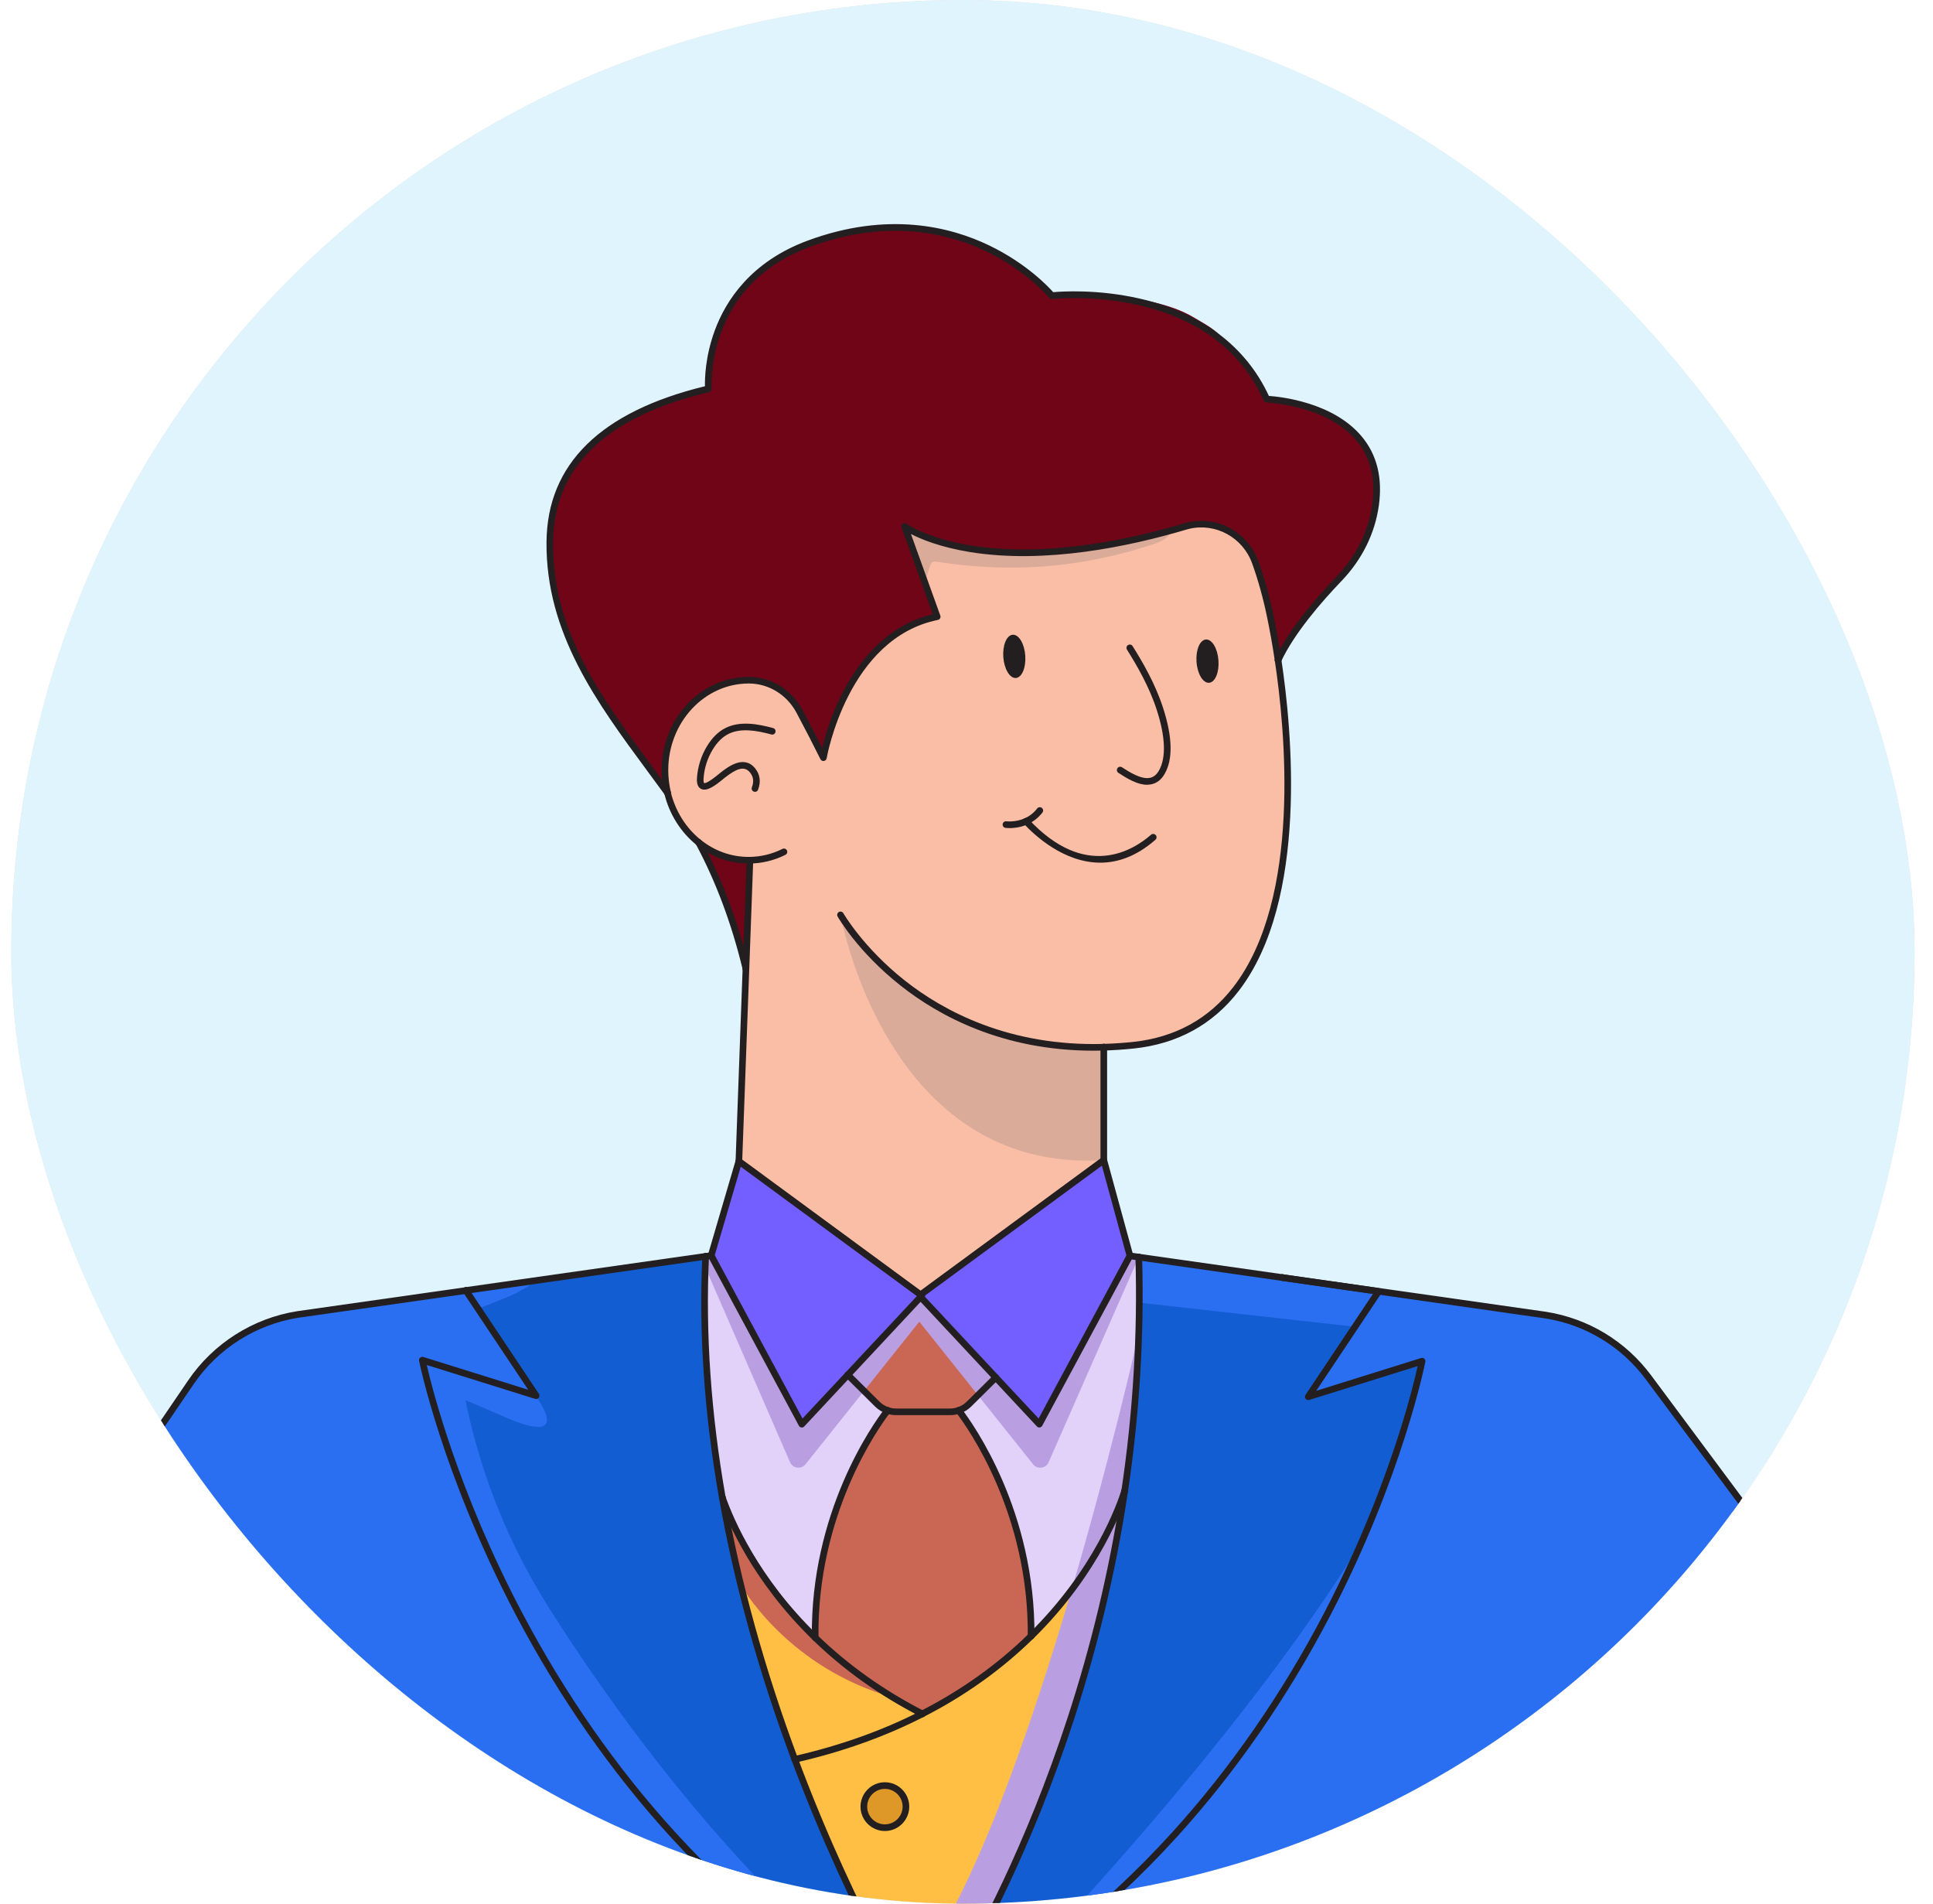 <svg width="65" height="64" viewBox="0 0 65 64" fill="none" xmlns="http://www.w3.org/2000/svg">
<g clip-path="url(#clip0_25_23732)">
<rect x="0.38" width="64" height="64" rx="32" fill="#E0E0E0"/>
<g clip-path="url(#clip1_25_23732)">
<rect width="64" height="64" transform="translate(0.38)" fill="#E0F4FE"/>
<path d="M34.672 55.006C33.733 55.927 32.535 56.842 31.016 57.618C29.802 58.24 28.383 58.773 26.725 59.149C28.76 64.595 31.069 68.222 31.069 68.222C31.069 68.222 36.192 61.071 37.82 50.119C37.668 50.613 36.893 52.826 34.672 55.006H34.672ZM29.756 61.446C29.365 61.446 29.048 61.129 29.048 60.738C29.048 60.347 29.365 60.031 29.756 60.031C30.146 60.031 30.463 60.347 30.463 60.738C30.463 61.129 30.146 61.446 29.756 61.446Z" fill="#FFBF44"/>
<path d="M42.977 22.194C42.895 21.65 42.803 21.146 42.711 20.701C42.586 20.094 42.419 19.49 42.209 18.904C41.965 18.227 41.377 17.758 40.703 17.647C40.464 17.607 40.213 17.613 39.963 17.671C39.893 17.688 39.853 17.702 39.853 17.702C39.708 17.745 39.565 17.786 39.423 17.825C33.097 19.589 30.477 17.742 30.422 17.703L31.121 19.643L31.514 20.734C28.375 21.369 27.686 25.475 27.686 25.475C27.409 24.912 27.111 24.343 26.878 23.907C26.763 23.69 26.609 23.499 26.428 23.342C26.088 23.047 25.652 22.872 25.189 22.869H25.175C23.88 22.869 22.79 23.807 22.46 25.084C22.393 25.342 22.358 25.614 22.358 25.895C22.358 26.159 22.389 26.415 22.449 26.659C22.612 27.335 22.988 27.919 23.496 28.324C23.529 28.387 23.562 28.449 23.594 28.512C23.744 28.571 23.895 28.622 24.043 28.666C24.64 28.847 25.164 28.914 25.213 28.92C25.215 28.921 25.217 28.921 25.217 28.921L25.083 32.569L24.846 39.041L30.956 43.529L37.117 39.004V35.207C37.439 35.198 37.771 35.176 38.112 35.14C38.598 35.089 39.042 34.984 39.447 34.832C43.709 33.237 43.621 26.453 42.977 22.194Z" fill="#F9BEA5"/>
<path d="M34.16 22.794C34.364 22.779 34.505 22.442 34.476 22.04C34.447 21.638 34.258 21.325 34.054 21.34C33.85 21.354 33.709 21.692 33.738 22.094C33.768 22.495 33.957 22.809 34.16 22.794Z" fill="#231F20"/>
<path d="M40.657 22.955C40.861 22.94 41.002 22.602 40.972 22.201C40.943 21.799 40.754 21.485 40.55 21.5C40.347 21.515 40.205 21.853 40.235 22.255C40.264 22.656 40.453 22.97 40.657 22.955Z" fill="#231F20"/>
<path d="M29.756 61.446C30.146 61.446 30.463 61.129 30.463 60.738C30.463 60.347 30.146 60.031 29.756 60.031C29.365 60.031 29.048 60.347 29.048 60.738C29.048 61.129 29.365 61.446 29.756 61.446Z" fill="#231F20"/>
<path d="M47.821 45.764C47.821 45.764 47.33 48.307 45.805 51.809C44.982 53.703 43.855 55.877 42.341 58.08C41.968 58.625 41.57 59.17 41.148 59.714C39.295 62.101 36.961 64.45 34.038 66.441C34.037 66.441 34.036 66.442 34.036 66.442C33.108 67.075 32.121 67.672 31.07 68.222C31.07 68.222 36.192 61.071 37.821 50.12C38.069 48.441 38.236 46.675 38.291 44.83C38.299 44.569 38.304 44.307 38.307 44.044C38.315 43.458 38.309 42.864 38.292 42.263L40.907 42.635L43.043 42.94L43.115 42.95L46.358 43.417L45.36 44.912L44.944 45.535L43.992 46.96L47.821 45.764Z" fill="#135DD3"/>
<path d="M33.484 46.31L32.581 47.206C32.483 47.303 32.365 47.374 32.237 47.417C32.591 47.878 34.708 50.817 34.672 55.005C36.894 52.825 37.668 50.613 37.82 50.119C38.184 47.676 38.373 45.045 38.293 42.261L37.996 42.219L34.95 47.879L33.484 46.309V46.31Z" fill="#E2D2F9"/>
<path d="M31.952 47.466C32.05 47.466 32.146 47.449 32.237 47.418C32.365 47.375 32.483 47.303 32.581 47.207L33.484 46.311L30.956 43.603L28.51 46.223L29.502 47.207C29.599 47.304 29.718 47.376 29.845 47.419C29.936 47.449 30.032 47.466 30.131 47.466H31.951L31.952 47.466Z" fill="#CA6754"/>
<path d="M27.412 55.054C25.401 53.101 24.559 51.111 24.29 50.345C24.855 53.56 25.759 56.56 26.727 59.148C28.384 58.772 29.803 58.239 31.018 57.618C29.526 56.855 28.344 55.958 27.412 55.053L27.412 55.054Z" fill="#FFBF44"/>
<path d="M34.673 55.006C33.733 55.927 32.535 56.842 31.016 57.618C29.525 56.856 28.343 55.959 27.412 55.055C27.36 50.841 29.492 47.881 29.846 47.418C29.937 47.449 30.033 47.466 30.132 47.466H31.952C32.05 47.466 32.146 47.449 32.238 47.418C32.59 47.879 34.707 50.818 34.673 55.006Z" fill="#CA6754"/>
<path d="M46.256 16.977C46.181 17.511 46.006 18.021 45.747 18.487C45.553 18.836 45.313 19.16 45.034 19.451C44.977 19.509 44.919 19.572 44.858 19.637C44.232 20.307 43.401 21.291 42.977 22.194C42.895 21.65 42.803 21.146 42.711 20.701C42.585 20.094 42.419 19.49 42.209 18.904C42.183 18.832 42.152 18.761 42.118 18.693C41.724 17.905 40.838 17.467 39.963 17.671C39.893 17.688 39.853 17.702 39.853 17.702C33.215 19.672 30.478 17.743 30.422 17.703L30.495 17.905L31.514 20.734C28.575 21.329 27.784 24.967 27.694 25.427C27.689 25.459 27.686 25.475 27.686 25.475C27.409 24.912 27.111 24.343 26.878 23.907C26.544 23.282 25.899 22.873 25.189 22.869H25.175C23.619 22.869 22.358 24.224 22.358 25.895C22.358 26.159 22.389 26.415 22.448 26.659C22.339 26.508 22.228 26.357 22.117 26.206C20.33 23.774 18.46 21.417 18.489 18.221C18.501 16.854 19.01 15.809 19.825 15.013C20.818 14.043 22.265 13.441 23.822 13.072C23.822 13.072 23.805 12.86 23.835 12.519C23.835 12.519 23.836 12.517 23.836 12.516C23.866 12.176 23.941 11.709 24.123 11.198C24.127 11.187 24.131 11.174 24.136 11.161C24.145 11.136 24.154 11.111 24.164 11.085C24.18 11.044 24.197 11.002 24.215 10.96C24.229 10.925 24.244 10.889 24.261 10.853C24.668 9.927 25.45 8.923 26.937 8.298C27.024 8.261 27.112 8.225 27.202 8.193C32.349 6.288 35.371 9.94 35.371 9.94C35.38 9.939 35.39 9.938 35.4 9.937C35.406 9.936 35.412 9.936 35.42 9.935H35.423C35.836 9.898 38.65 9.711 40.774 11.207C40.86 11.267 40.944 11.329 41.026 11.395C41.653 11.891 42.205 12.548 42.595 13.418C42.595 13.418 43.002 13.434 43.546 13.56C43.643 13.582 43.743 13.608 43.848 13.638L43.851 13.639C43.922 13.66 43.995 13.682 44.068 13.707C45.203 14.087 46.536 14.964 46.256 16.977Z" fill="#700517"/>
<path d="M31.07 68.222C30.937 68.153 30.806 68.083 30.676 68.011C30.513 67.923 30.352 67.834 30.192 67.743C29.954 67.609 29.72 67.472 29.488 67.332C29.314 67.227 29.142 67.12 28.972 67.013C28.566 66.757 28.171 66.494 27.785 66.224C27.694 66.16 27.604 66.096 27.514 66.032C27.45 65.986 27.386 65.94 27.323 65.893C27.206 65.808 27.091 65.723 26.975 65.636C26.89 65.573 26.805 65.508 26.72 65.443C26.638 65.38 26.556 65.317 26.475 65.253C26.469 65.248 26.462 65.243 26.455 65.238C26.381 65.18 26.307 65.121 26.233 65.061C26.221 65.052 26.207 65.041 26.195 65.031C26.115 64.967 26.035 64.903 25.957 64.838C25.873 64.77 25.791 64.702 25.709 64.633C25.654 64.587 25.599 64.541 25.545 64.494C25.482 64.442 25.419 64.388 25.358 64.334C25.355 64.333 25.352 64.33 25.35 64.328C25.279 64.268 25.21 64.207 25.141 64.146C25.116 64.124 25.092 64.103 25.067 64.081C25.017 64.037 24.968 63.994 24.919 63.949C24.862 63.899 24.805 63.847 24.749 63.795C24.68 63.733 24.61 63.67 24.542 63.606C24.44 63.512 24.34 63.417 24.24 63.323C24.191 63.277 24.142 63.23 24.093 63.183C23.924 63.019 23.756 62.855 23.592 62.69C23.534 62.632 23.476 62.573 23.418 62.514C23.27 62.363 23.125 62.211 22.982 62.059C22.914 61.988 22.847 61.916 22.78 61.843C22.49 61.53 22.21 61.215 21.939 60.898C21.89 60.841 21.841 60.784 21.794 60.727C21.413 60.277 21.051 59.824 20.706 59.371C20.657 59.306 20.607 59.24 20.558 59.175C20.265 58.784 19.985 58.393 19.717 58.003C19.666 57.93 19.616 57.857 19.567 57.784C19.526 57.724 19.485 57.663 19.445 57.602C19.382 57.508 19.32 57.415 19.259 57.322C19.212 57.249 19.165 57.178 19.119 57.107C19.071 57.032 19.022 56.956 18.975 56.882C18.928 56.807 18.88 56.732 18.834 56.657C18.786 56.582 18.74 56.508 18.695 56.433C18.649 56.359 18.604 56.284 18.559 56.21C18.514 56.136 18.469 56.062 18.425 55.988C18.393 55.934 18.361 55.879 18.329 55.825C18.286 55.754 18.245 55.682 18.204 55.611C17.721 54.779 17.291 53.967 16.91 53.187C16.877 53.118 16.843 53.049 16.811 52.981C16.645 52.639 16.49 52.303 16.343 51.975C16.321 51.926 16.299 51.877 16.278 51.827C16.185 51.616 16.095 51.408 16.008 51.205C15.982 51.141 15.955 51.079 15.93 51.017C15.839 50.798 15.752 50.584 15.67 50.374C15.645 50.313 15.621 50.252 15.598 50.192C15.551 50.071 15.505 49.952 15.461 49.834C15.439 49.776 15.417 49.718 15.396 49.66C15.388 49.64 15.382 49.622 15.374 49.602C15.339 49.507 15.304 49.413 15.271 49.32C15.264 49.299 15.256 49.279 15.248 49.258C15.231 49.209 15.214 49.162 15.198 49.114C15.172 49.042 15.146 48.97 15.122 48.9C15.096 48.824 15.07 48.749 15.045 48.675C14.634 47.468 14.396 46.559 14.283 46.087C14.279 46.068 14.274 46.05 14.27 46.032C14.259 45.983 14.248 45.939 14.24 45.901C14.236 45.887 14.233 45.874 14.231 45.861C14.225 45.834 14.22 45.811 14.216 45.792C14.213 45.779 14.21 45.768 14.209 45.759C14.204 45.738 14.202 45.728 14.202 45.728L18.03 46.925L16.076 43.998L15.667 43.386L18.035 43.049L23.729 42.239C23.598 45.014 23.833 47.751 24.29 50.346C24.855 53.561 25.759 56.56 26.727 59.149C28.011 62.586 29.404 65.299 30.258 66.832C30.757 67.728 31.071 68.222 31.071 68.222H31.07Z" fill="#135DD3"/>
<path d="M69.286 64.927V73.488H-3.423L-3.416 60.906L6.421 46.467C6.503 46.347 6.588 46.231 6.679 46.119C7.509 45.09 8.694 44.4 10.011 44.192L15.667 43.386L16.075 43.998L18.03 46.925L14.201 45.728C14.201 45.728 14.204 45.738 14.208 45.759C14.21 45.768 14.212 45.779 14.215 45.792C14.219 45.811 14.224 45.834 14.23 45.861C14.233 45.874 14.236 45.887 14.239 45.901C14.248 45.939 14.258 45.983 14.269 46.032C14.274 46.05 14.278 46.068 14.283 46.087C14.396 46.559 14.634 47.468 15.044 48.675C15.069 48.749 15.095 48.824 15.121 48.9C15.146 48.97 15.171 49.042 15.197 49.114C15.214 49.162 15.231 49.209 15.248 49.258C15.255 49.279 15.263 49.299 15.27 49.32C15.304 49.413 15.339 49.507 15.373 49.602C15.381 49.622 15.388 49.64 15.395 49.66C15.417 49.718 15.438 49.776 15.461 49.834C15.505 49.952 15.551 50.071 15.598 50.192C15.621 50.252 15.644 50.313 15.669 50.374C15.752 50.584 15.839 50.798 15.929 51.017C15.955 51.08 15.982 51.142 16.008 51.205C16.094 51.408 16.184 51.616 16.277 51.827C16.299 51.877 16.32 51.926 16.343 51.975C16.489 52.303 16.645 52.639 16.81 52.981C16.843 53.049 16.875 53.118 16.91 53.187C17.291 53.967 17.72 54.779 18.203 55.611C18.244 55.682 18.285 55.754 18.328 55.825C18.36 55.879 18.392 55.934 18.425 55.988C18.468 56.062 18.512 56.135 18.558 56.21C18.603 56.284 18.648 56.359 18.694 56.433C18.739 56.508 18.786 56.582 18.833 56.657C18.879 56.731 18.926 56.807 18.975 56.882C19.022 56.956 19.07 57.032 19.118 57.107C19.164 57.178 19.211 57.25 19.258 57.322C19.319 57.415 19.381 57.508 19.444 57.602C19.484 57.663 19.525 57.724 19.566 57.784C19.615 57.857 19.665 57.93 19.716 58.003C19.984 58.393 20.264 58.784 20.558 59.175C20.606 59.24 20.656 59.306 20.706 59.371C21.05 59.824 21.413 60.277 21.793 60.727C21.84 60.784 21.889 60.841 21.938 60.898C22.209 61.215 22.489 61.53 22.78 61.843C22.846 61.916 22.913 61.988 22.981 62.059C23.124 62.211 23.269 62.363 23.418 62.514C23.475 62.573 23.532 62.631 23.591 62.69C23.755 62.855 23.923 63.019 24.092 63.183C24.141 63.23 24.19 63.277 24.239 63.323C24.339 63.417 24.439 63.512 24.541 63.606C24.61 63.67 24.678 63.733 24.748 63.795C24.805 63.847 24.861 63.899 24.919 63.949C24.968 63.994 25.017 64.037 25.067 64.081C25.091 64.103 25.116 64.124 25.14 64.146C25.209 64.207 25.279 64.268 25.349 64.328C25.352 64.33 25.354 64.333 25.357 64.334C25.419 64.388 25.481 64.442 25.544 64.494C25.599 64.541 25.653 64.587 25.708 64.633C25.79 64.702 25.872 64.769 25.956 64.838C26.035 64.903 26.114 64.967 26.194 65.031C26.207 65.041 26.22 65.052 26.233 65.061C26.306 65.121 26.38 65.18 26.454 65.238C26.461 65.243 26.468 65.248 26.475 65.253C26.556 65.317 26.637 65.38 26.719 65.443C26.803 65.508 26.889 65.573 26.975 65.636C27.09 65.723 27.205 65.808 27.322 65.893C27.386 65.94 27.45 65.986 27.514 66.032C27.603 66.096 27.694 66.16 27.784 66.224C28.17 66.494 28.565 66.757 28.971 67.013C29.142 67.12 29.314 67.227 29.488 67.332C29.719 67.472 29.954 67.609 30.191 67.743C30.351 67.834 30.512 67.923 30.675 68.011C30.806 68.083 30.937 68.153 31.069 68.222C44.881 60.988 47.82 45.764 47.82 45.764L43.991 46.96L44.944 45.535L45.359 44.912L46.358 43.417L43.114 42.95L51.969 44.212C53.352 44.431 54.594 45.182 55.429 46.306L60.2 52.717L69.285 64.927H69.286Z" fill="#2A6FF1"/>
<path d="M24.289 50.346C24.558 51.111 25.401 53.102 27.411 55.055C27.359 50.841 29.491 47.881 29.846 47.418C29.718 47.375 29.6 47.303 29.503 47.207L28.511 46.222L26.963 47.88L23.915 42.212L23.73 42.238C23.598 45.014 23.834 47.75 24.29 50.345L24.289 50.346Z" fill="#E2D2F9"/>
<path d="M29.756 61.446C30.146 61.446 30.463 61.129 30.463 60.738C30.463 60.347 30.146 60.031 29.756 60.031C29.365 60.031 29.048 60.347 29.048 60.738C29.048 61.129 29.365 61.446 29.756 61.446Z" fill="#DD9828"/>
<path d="M25.217 28.921L25.083 32.569C24.748 31.178 24.258 29.792 23.594 28.512C23.744 28.571 23.895 28.622 24.043 28.666C24.64 28.847 25.164 28.914 25.213 28.92C25.215 28.921 25.217 28.921 25.217 28.921Z" fill="#700517"/>
<g style="mix-blend-mode:multiply">
<path d="M28.264 30.757C28.264 30.757 29.791 39.461 37.116 39.003V35.206C37.116 35.206 31.719 35.699 28.264 30.757Z" fill="#DBAB9A"/>
</g>
<g style="mix-blend-mode:multiply">
<path d="M38.292 42.263L37.996 42.221L36.98 39.794L30.913 43.667L24.846 39.795L23.693 42.553L26.565 49.157C26.658 49.371 26.944 49.409 27.089 49.226L30.913 44.434L34.738 49.228C34.883 49.41 35.169 49.372 35.262 49.159L38.292 42.264V42.263Z" fill="#B99FE2"/>
</g>
<g style="mix-blend-mode:screen">
<path d="M39.447 34.832C44.597 29.578 40.703 17.647 40.703 17.647C41.377 17.758 41.965 18.227 42.209 18.904C42.419 19.49 42.585 20.094 42.711 20.701C42.803 21.146 42.895 21.65 42.977 22.194C43.621 26.454 43.709 33.237 39.447 34.832Z" fill="#F9BEA5"/>
</g>
<g style="mix-blend-mode:screen">
<path d="M40.997 13.436C38.589 13.676 36.398 12.158 34.067 11.508C32.305 11.017 30.431 11.024 28.628 11.329C28.386 11.37 28.074 11.521 28.139 11.757C28.172 11.873 28.288 11.942 28.395 11.998C28.934 12.284 29.564 12.752 29.421 13.344C29.356 13.61 29.142 13.812 28.929 13.985C26.984 15.558 23.89 16 21.448 15.881C20.805 15.85 20.097 15.573 19.825 15.013C20.818 14.043 22.265 13.441 23.822 13.072C23.822 13.072 23.805 12.86 23.835 12.519C23.835 12.519 23.836 12.517 23.836 12.516C23.935 12.07 23.973 11.634 24.123 11.198C24.127 11.187 24.131 11.174 24.136 11.161C24.142 11.144 24.148 11.128 24.154 11.111C24.157 11.102 24.161 11.094 24.164 11.085C24.18 11.044 24.197 11.002 24.215 10.96C24.229 10.925 24.244 10.889 24.261 10.853C24.787 9.677 25.755 8.802 26.937 8.298C27.024 8.261 27.112 8.225 27.202 8.193C32.349 6.288 35.371 9.94 35.371 9.94C35.38 9.939 35.39 9.938 35.4 9.937C35.407 9.936 35.413 9.936 35.42 9.935H35.423C36.507 9.935 37.543 9.89 38.617 10.122C39.15 10.238 39.694 10.398 40.163 10.683C40.564 10.926 41.215 11.236 41.261 11.754C40.858 11.585 40.4 11.658 39.962 11.664C39.514 11.669 39.065 11.598 38.64 11.455C38.302 11.341 37.977 11.183 37.628 11.114C37.324 11.056 36.425 10.908 36.728 11.378C36.947 11.717 37.754 12.018 38.107 12.208C38.581 12.464 39.067 12.697 39.563 12.906C39.915 13.054 40.616 13.474 40.997 13.436Z" fill="#700517"/>
</g>
<g style="mix-blend-mode:multiply" opacity="0.7">
<path d="M44.858 19.637C44.232 20.306 43.401 21.291 42.977 22.194C42.895 21.65 42.803 21.146 42.711 20.701C42.585 20.094 42.419 19.49 42.209 18.904C42.183 18.831 42.152 18.761 42.118 18.693C42.378 18.718 42.606 19.002 42.863 19.146C43.286 19.381 44.216 19.724 44.858 19.637Z" fill="#700517"/>
</g>
<g style="mix-blend-mode:screen">
<path d="M43.848 13.638L43.53 13.568C43.535 13.565 43.541 13.563 43.546 13.56C43.643 13.582 43.743 13.608 43.848 13.638Z" fill="#700517"/>
</g>
<g style="mix-blend-mode:screen">
<path d="M46.256 16.977C46.181 17.511 46.006 18.021 45.747 18.487C45.743 18.481 45.739 18.475 45.736 18.468C45.721 18.434 45.715 18.395 45.711 18.358C45.667 18.003 45.623 17.648 45.579 17.293C45.52 16.826 45.462 16.353 45.286 15.917C44.997 15.195 44.414 14.632 43.798 14.156C43.669 14.056 43.525 13.877 43.633 13.753C43.732 13.639 43.917 13.73 44.068 13.707C45.203 14.087 46.536 14.964 46.256 16.977Z" fill="#700517"/>
</g>
<g style="mix-blend-mode:screen">
<path d="M31.514 20.734C28.575 21.329 27.784 24.967 27.694 25.427C27.63 25.171 27.625 24.886 27.65 24.623C27.773 23.301 28.398 22.032 29.37 21.129C29.665 20.855 30.082 20.556 30.188 20.144C30.363 19.465 30.194 18.647 30.126 17.958C30.121 17.905 30.117 17.847 30.149 17.805C30.219 17.713 30.364 17.782 30.448 17.86C30.464 17.875 30.48 17.89 30.495 17.905L31.514 20.734Z" fill="#700517"/>
</g>
<g style="mix-blend-mode:screen">
<path d="M26.428 23.342C26.335 23.513 26.187 23.64 26.005 23.729C25.739 23.86 25.442 23.914 25.138 23.95C24.724 24 24.296 24.018 23.912 24.153C23.679 24.235 23.447 24.326 23.243 24.463C23.017 24.613 22.83 24.816 22.614 24.979C22.565 25.017 22.514 25.052 22.46 25.084C22.79 23.807 23.88 22.869 25.175 22.869H25.189C25.652 22.872 26.088 23.047 26.428 23.342Z" fill="#F9BEA5"/>
</g>
<path d="M30.956 43.528L30.997 43.559L30.956 43.602L33.484 46.31L34.95 47.88L37.996 42.221V42.22L37.116 39.003V39.003L30.956 43.528Z" fill="#735FFF"/>
<path d="M28.51 46.222L30.956 43.602L30.997 43.559L30.956 43.528L24.846 39.04H24.846L23.915 42.212L26.962 47.88L28.51 46.222Z" fill="#735FFF"/>
<g style="mix-blend-mode:screen">
<path d="M37.116 39.004L30.956 43.528L32.668 45.534L37.255 39.554L37.116 39.004Z" fill="#735FFF"/>
</g>
<g style="mix-blend-mode:screen">
<path d="M24.846 39.04L30.956 43.528L29.002 45.668L24.66 39.432L24.846 39.04Z" fill="#735FFF"/>
</g>
<g style="mix-blend-mode:screen">
<path d="M60.2 52.717L60.191 52.725L54.98 47.595C53.893 46.525 52.485 45.84 50.973 45.642L45.311 44.985L45.565 44.605L38.367 43.801L38.292 42.263L43.115 42.95L51.97 44.212C53.352 44.431 54.594 45.182 55.43 46.306L60.2 52.717Z" fill="#2A6FF1"/>
</g>
<g style="mix-blend-mode:multiply">
<path d="M38.291 44.83C38.236 46.675 38.069 48.441 37.821 50.12C36.192 61.071 31.07 68.222 31.07 68.222C31.07 68.222 30.756 67.728 30.257 66.832C30.323 66.751 30.391 66.672 30.463 66.592C34.346 62.308 38.23 45.098 38.291 44.83Z" fill="#B99FE2"/>
</g>
<g style="mix-blend-mode:screen">
<path d="M31.067 68.19C25.476 64.013 21.237 58.428 18.486 54.098C17.146 51.989 16.194 49.657 15.681 47.213C15.662 47.12 15.652 47.071 15.652 47.071L16.855 47.586C19.38 48.734 18.03 46.96 18.03 46.96L14.201 45.763C14.201 45.763 15.368 51.801 19.681 58.079C19.586 57.919 19.493 57.755 19.402 57.591C21.967 61.412 25.709 65.389 31.068 68.196H31.072L31.077 68.198C31.074 68.195 31.071 68.192 31.067 68.189V68.19Z" fill="#2A6FF1"/>
</g>
<g style="mix-blend-mode:screen">
<path d="M45.805 51.809C44.982 53.703 43.855 55.876 42.341 58.08C41.968 58.625 41.57 59.17 41.148 59.714C39.295 62.101 36.961 64.449 34.038 66.441C34.151 66.317 41.59 58.694 45.805 51.809Z" fill="#2A6FF1"/>
</g>
<g style="mix-blend-mode:screen">
<path d="M24.906 53.273C24.906 53.273 26.347 55.898 29.739 56.981C29.739 56.981 25.227 53.524 24.289 50.345L24.906 53.273Z" fill="#CA6754"/>
</g>
<g style="mix-blend-mode:screen">
<path d="M34.672 55.006L34.476 55.169C33.973 50.777 31.44 47.693 31.272 47.459C31.266 47.451 31.459 47.453 31.459 47.453L31.077 47.466C32.031 47.306 32.811 46.901 32.858 46.876L32.238 47.418C32.59 47.879 34.707 50.818 34.672 55.006Z" fill="#CA6754"/>
</g>
<g style="mix-blend-mode:screen">
<path d="M18.034 43.049C17.761 43.259 17.458 43.441 17.082 43.597C16.748 43.736 16.413 43.87 16.075 43.998C15.226 44.322 14.366 44.614 13.492 44.867C11.271 45.508 8.982 45.922 6.679 46.119C7.509 45.09 8.694 44.4 10.011 44.192L15.667 43.386L18.034 43.049Z" fill="#2A6FF1"/>
</g>
<g style="mix-blend-mode:multiply">
<path d="M39.391 17.845C39.298 18.104 39.007 18.224 38.745 18.309C36.848 18.927 35.011 19.168 33.099 19.058C32.574 19.027 32.044 18.971 31.506 18.888C31.457 18.88 31.404 18.873 31.361 18.898C31.316 18.922 31.295 18.973 31.277 19.021C31.202 19.222 31.15 19.431 31.12 19.643L30.422 17.703C30.466 17.734 32.129 18.907 35.984 18.502L39.262 17.869L39.391 17.845Z" fill="#DBAB9A"/>
</g>
<g style="mix-blend-mode:multiply">
<path d="M40.053 17.733L39.467 17.918C39.642 17.785 39.827 17.678 40.053 17.733Z" fill="#F9BEA5"/>
</g>
<path d="M25.175 29.032C24.54 29.032 23.935 28.818 23.425 28.412C23.377 28.373 23.37 28.303 23.408 28.255C23.446 28.206 23.516 28.199 23.565 28.237C24.034 28.611 24.59 28.809 25.174 28.809C25.572 28.809 25.954 28.718 26.311 28.54C26.367 28.512 26.433 28.534 26.461 28.589C26.489 28.645 26.466 28.712 26.411 28.739C26.023 28.933 25.606 29.032 25.174 29.032L25.175 29.032Z" fill="#231F20"/>
<path d="M23.496 28.435C23.471 28.435 23.446 28.427 23.426 28.411C22.892 27.984 22.506 27.371 22.34 26.685C22.325 26.625 22.362 26.564 22.422 26.55C22.483 26.535 22.542 26.573 22.556 26.632C22.711 27.271 23.069 27.841 23.565 28.237C23.613 28.275 23.621 28.345 23.583 28.394C23.56 28.421 23.528 28.435 23.496 28.435Z" fill="#231F20"/>
<path d="M25.387 26.622C25.374 26.622 25.36 26.619 25.347 26.614C25.29 26.592 25.261 26.528 25.283 26.47C25.358 26.275 25.336 26.11 25.215 25.965C25.017 25.728 24.741 25.861 24.386 26.136C24.369 26.15 24.345 26.169 24.318 26.191C24.048 26.413 23.768 26.621 23.574 26.522C23.47 26.469 23.424 26.348 23.436 26.162C23.461 25.778 23.58 25.401 23.781 25.074C23.952 24.797 24.156 24.596 24.39 24.478C24.881 24.229 25.478 24.337 25.997 24.477C26.056 24.493 26.091 24.554 26.076 24.614C26.06 24.674 25.999 24.709 25.939 24.693C25.461 24.564 24.915 24.462 24.491 24.677C24.294 24.777 24.119 24.95 23.971 25.191C23.789 25.488 23.68 25.829 23.658 26.177C23.65 26.298 23.675 26.325 23.676 26.325C23.707 26.338 23.814 26.317 24.175 26.02C24.204 25.996 24.229 25.975 24.249 25.96C24.476 25.785 25.01 25.372 25.386 25.824C25.558 26.03 25.593 26.282 25.491 26.551C25.474 26.596 25.431 26.622 25.387 26.622L25.387 26.622Z" fill="#231F20"/>
<path d="M38.573 26.384C38.251 26.384 37.91 26.181 37.608 25.983C37.556 25.95 37.541 25.881 37.575 25.829C37.609 25.777 37.677 25.762 37.73 25.796C37.956 25.944 38.379 26.22 38.681 26.148C38.798 26.12 38.893 26.042 38.969 25.91C39.217 25.481 39.193 24.773 38.896 23.862C38.643 23.08 38.228 22.371 37.896 21.84C37.864 21.788 37.879 21.719 37.931 21.686C37.983 21.654 38.053 21.669 38.085 21.721C38.425 22.262 38.847 22.987 39.108 23.792C39.429 24.779 39.447 25.529 39.161 26.021C39.054 26.207 38.91 26.322 38.733 26.364C38.68 26.376 38.626 26.382 38.573 26.382V26.384Z" fill="#231F20"/>
<path d="M36.775 35.324C33.707 35.324 31.56 34.146 30.284 33.136C28.849 32.002 28.194 30.861 28.166 30.813C28.136 30.759 28.154 30.692 28.208 30.661C28.261 30.631 28.33 30.649 28.36 30.703C28.366 30.714 29.026 31.859 30.429 32.968C31.723 33.989 33.933 35.186 37.112 35.096C37.171 35.093 37.225 35.143 37.227 35.205C37.228 35.266 37.18 35.318 37.118 35.319C37.002 35.322 36.887 35.324 36.773 35.324L36.775 35.324Z" fill="#231F20"/>
<path d="M37.116 35.318C37.056 35.318 37.006 35.271 37.005 35.21C37.003 35.148 37.052 35.097 37.113 35.095C37.441 35.086 37.773 35.064 38.101 35.029C39.508 34.88 40.642 34.259 41.472 33.184C43.777 30.2 43.215 24.516 42.867 22.21C42.858 22.149 42.899 22.093 42.96 22.083C43.022 22.073 43.078 22.116 43.088 22.177C43.44 24.511 44.007 30.269 41.649 33.321C40.78 34.446 39.594 35.096 38.125 35.251C37.791 35.286 37.453 35.309 37.12 35.319C37.119 35.319 37.118 35.319 37.117 35.319L37.116 35.318Z" fill="#231F20"/>
<path d="M25.084 32.68C25.084 32.68 25.081 32.68 25.079 32.68C25.017 32.678 24.97 32.626 24.972 32.565L25.106 28.917C25.108 28.855 25.163 28.807 25.221 28.81C25.283 28.812 25.331 28.864 25.328 28.925L25.195 32.573C25.192 32.633 25.142 32.681 25.083 32.681L25.084 32.68Z" fill="#231F20"/>
<path d="M24.846 39.152C24.846 39.152 24.843 39.152 24.842 39.152C24.78 39.15 24.732 39.097 24.735 39.036L24.972 32.565C24.974 32.503 25.027 32.455 25.087 32.458C25.149 32.46 25.197 32.512 25.195 32.573L24.957 39.045C24.955 39.105 24.905 39.153 24.845 39.153L24.846 39.152Z" fill="#231F20"/>
<path d="M43.114 43.062C43.109 43.062 43.104 43.062 43.099 43.061L38.276 42.374C38.215 42.365 38.173 42.309 38.182 42.248C38.191 42.187 38.247 42.144 38.309 42.153L43.131 42.84C43.192 42.849 43.234 42.905 43.225 42.967C43.217 43.022 43.17 43.062 43.115 43.062L43.114 43.062Z" fill="#231F20"/>
<path d="M38.293 42.375C38.288 42.375 38.282 42.375 38.277 42.374L37.98 42.332C37.919 42.323 37.877 42.266 37.886 42.205C37.895 42.144 37.95 42.102 38.012 42.111L38.309 42.153C38.37 42.162 38.413 42.218 38.404 42.28C38.396 42.335 38.348 42.376 38.294 42.376L38.293 42.375Z" fill="#231F20"/>
<path d="M69.286 73.599H-3.423C-3.453 73.599 -3.481 73.587 -3.502 73.567C-3.523 73.546 -3.535 73.517 -3.535 73.488L-3.527 60.907C-3.527 60.884 -3.521 60.863 -3.508 60.844L6.329 46.405C7.174 45.163 8.51 44.316 9.994 44.082L15.652 43.277C15.714 43.268 15.769 43.31 15.778 43.371C15.787 43.432 15.745 43.489 15.684 43.498L10.028 44.303C8.607 44.529 7.326 45.34 6.515 46.531L-3.303 60.942L-3.309 73.377H69.176V64.965L55.342 46.373C54.519 45.267 53.316 44.539 51.954 44.323L43.101 43.061C43.04 43.052 42.998 42.995 43.007 42.934C43.016 42.873 43.071 42.832 43.133 42.84L51.988 44.102C53.41 44.328 54.664 45.086 55.522 46.239L69.378 64.861C69.392 64.88 69.401 64.903 69.401 64.928V73.489C69.401 73.55 69.351 73.6 69.289 73.6L69.286 73.599Z" fill="#231F20"/>
<path d="M15.667 43.498C15.612 43.498 15.564 43.458 15.557 43.402C15.548 43.341 15.59 43.284 15.651 43.275L23.713 42.128C23.775 42.119 23.831 42.161 23.839 42.222C23.848 42.283 23.806 42.34 23.745 42.349L15.683 43.496C15.678 43.496 15.673 43.497 15.668 43.497L15.667 43.498Z" fill="#231F20"/>
<path d="M23.729 42.35C23.674 42.35 23.626 42.31 23.618 42.254C23.609 42.193 23.652 42.137 23.713 42.128L23.898 42.102C23.959 42.093 24.016 42.135 24.025 42.196C24.034 42.257 23.991 42.314 23.93 42.323L23.745 42.349C23.74 42.349 23.735 42.349 23.729 42.349L23.729 42.35Z" fill="#231F20"/>
<path d="M37.116 35.318C37.055 35.318 37.005 35.269 37.005 35.207V35.205C37.005 35.143 37.055 35.093 37.116 35.093C37.178 35.093 37.228 35.143 37.228 35.205C37.228 35.266 37.178 35.317 37.116 35.317V35.318Z" fill="#231F20"/>
<path d="M37.116 39.115C37.055 39.115 37.005 39.065 37.005 39.004V35.207C37.005 35.145 37.055 35.095 37.116 35.095C37.178 35.095 37.228 35.145 37.228 35.207V39.004C37.228 39.065 37.178 39.115 37.116 39.115Z" fill="#231F20"/>
<path d="M23.915 42.323C23.904 42.323 23.894 42.322 23.883 42.319C23.825 42.302 23.79 42.239 23.807 42.181L24.738 39.009C24.748 38.975 24.774 38.948 24.808 38.935C24.841 38.923 24.878 38.928 24.907 38.947C24.951 38.976 24.968 39.031 24.951 39.079L24.022 42.243C24.008 42.291 23.963 42.323 23.915 42.323Z" fill="#231F20"/>
<path d="M26.962 47.992C26.957 47.992 26.952 47.992 26.948 47.991C26.912 47.987 26.881 47.965 26.864 47.933L23.816 42.265C23.787 42.21 23.807 42.142 23.862 42.114C23.916 42.084 23.984 42.105 24.013 42.159L26.986 47.69L28.429 46.146C28.471 46.101 28.542 46.099 28.587 46.141C28.632 46.184 28.634 46.253 28.592 46.299L27.044 47.957C27.022 47.98 26.993 47.993 26.962 47.993V47.992Z" fill="#231F20"/>
<path d="M28.51 46.334C28.482 46.334 28.456 46.324 28.434 46.304C28.389 46.262 28.386 46.192 28.429 46.146L30.875 43.527C30.917 43.481 30.988 43.479 31.033 43.522C31.078 43.564 31.08 43.634 31.038 43.679L28.592 46.299C28.569 46.323 28.54 46.335 28.51 46.335V46.334Z" fill="#231F20"/>
<path d="M30.956 43.714C30.928 43.714 30.902 43.705 30.88 43.685C30.847 43.653 30.837 43.606 30.851 43.566C30.839 43.532 30.844 43.493 30.867 43.462C30.903 43.412 30.973 43.402 31.023 43.438L31.064 43.469C31.089 43.487 31.106 43.516 31.109 43.548C31.112 43.58 31.101 43.612 31.079 43.635L31.038 43.679C31.016 43.702 30.986 43.714 30.956 43.714Z" fill="#231F20"/>
<path d="M30.956 43.64C30.933 43.64 30.91 43.633 30.89 43.618L24.78 39.13C24.73 39.094 24.72 39.024 24.756 38.974C24.793 38.924 24.863 38.913 24.912 38.95L31.022 43.438C31.072 43.475 31.082 43.545 31.046 43.594C31.024 43.624 30.99 43.64 30.956 43.64Z" fill="#231F20"/>
<path d="M30.956 43.64C30.922 43.64 30.887 43.624 30.866 43.594C30.829 43.545 30.84 43.475 30.89 43.438L37.05 38.913L37.183 39.093L31.022 43.618C31.002 43.633 30.979 43.64 30.956 43.64Z" fill="#231F20"/>
<path d="M34.95 47.992C34.919 47.992 34.89 47.979 34.868 47.956L33.402 46.386C33.36 46.34 33.363 46.27 33.407 46.228C33.452 46.186 33.523 46.189 33.565 46.233L34.925 47.69L37.897 42.167C37.926 42.113 37.994 42.093 38.048 42.122C38.102 42.151 38.122 42.218 38.093 42.273L35.047 47.932C35.03 47.964 34.999 47.985 34.963 47.99C34.959 47.99 34.954 47.991 34.949 47.991L34.95 47.992Z" fill="#231F20"/>
<path d="M37.996 42.332C37.974 42.332 37.954 42.326 37.934 42.313C37.908 42.296 37.892 42.27 37.887 42.242L37.009 39.033C36.993 38.973 37.028 38.912 37.087 38.896C37.146 38.879 37.208 38.914 37.224 38.974L38.104 42.19C38.112 42.221 38.107 42.255 38.089 42.282C38.067 42.314 38.032 42.332 37.996 42.332Z" fill="#231F20"/>
<path d="M33.484 46.422C33.454 46.422 33.424 46.41 33.402 46.386L30.874 43.679C30.832 43.633 30.835 43.563 30.879 43.521C30.924 43.479 30.995 43.481 31.037 43.526L33.565 46.233C33.608 46.279 33.605 46.349 33.56 46.391C33.538 46.411 33.511 46.421 33.484 46.421V46.422Z" fill="#231F20"/>
<path d="M31.07 68.333C31.033 68.333 30.997 68.315 30.975 68.282C30.952 68.246 28.636 64.583 26.621 59.188C26.6 59.13 26.629 59.066 26.687 59.044C26.745 59.023 26.809 59.052 26.83 59.11C28.837 64.481 31.141 68.126 31.164 68.162C31.196 68.214 31.181 68.284 31.129 68.316C31.111 68.328 31.09 68.333 31.07 68.333Z" fill="#231F20"/>
<path d="M31.07 68.334C31.053 68.334 31.035 68.33 31.018 68.321C27.856 66.665 24.998 64.447 22.524 61.731C20.546 59.558 18.808 57.063 17.357 54.315C16.067 51.87 15.248 49.672 14.789 48.26C14.29 46.727 14.093 45.759 14.092 45.75C14.085 45.711 14.097 45.671 14.127 45.645C14.157 45.619 14.198 45.61 14.235 45.621L17.762 46.723L15.574 43.448C15.539 43.397 15.553 43.327 15.604 43.293C15.655 43.259 15.725 43.272 15.759 43.324L18.122 46.861C18.148 46.901 18.146 46.952 18.118 46.99C18.09 47.028 18.041 47.044 17.995 47.03L14.35 45.891C14.539 46.711 15.408 50.146 17.556 54.216C18.998 56.947 20.726 59.426 22.691 61.583C25.146 64.279 27.982 66.479 31.12 68.122C31.174 68.15 31.196 68.218 31.166 68.273C31.146 68.311 31.108 68.333 31.067 68.333L31.07 68.334Z" fill="#231F20"/>
<path d="M24.289 50.457C24.236 50.457 24.188 50.419 24.179 50.365C23.684 47.55 23.495 44.814 23.617 42.233C23.62 42.172 23.67 42.124 23.734 42.127C23.795 42.13 23.843 42.182 23.84 42.244C23.719 44.808 23.906 47.528 24.399 50.326C24.409 50.387 24.369 50.445 24.308 50.456C24.301 50.457 24.296 50.457 24.289 50.457Z" fill="#231F20"/>
<path d="M26.726 59.26C26.681 59.26 26.638 59.233 26.621 59.188C25.504 56.198 24.683 53.229 24.179 50.365C24.168 50.304 24.208 50.247 24.269 50.236C24.331 50.224 24.388 50.265 24.399 50.326C24.901 53.177 25.718 56.133 26.83 59.11C26.852 59.168 26.823 59.232 26.765 59.254C26.752 59.258 26.739 59.26 26.725 59.26H26.726Z" fill="#231F20"/>
<path d="M31.07 68.333C31.03 68.333 30.991 68.312 30.971 68.274C30.943 68.22 30.963 68.152 31.018 68.123C34.155 66.48 36.985 64.281 39.428 61.59C41.383 59.434 43.097 56.96 44.522 54.235C45.79 51.809 46.589 49.629 47.036 48.228C47.398 47.095 47.594 46.274 47.671 45.927L44.025 47.066C43.98 47.08 43.93 47.065 43.902 47.027C43.873 46.989 43.872 46.937 43.898 46.898L46.166 43.503L43.097 43.061C43.036 43.052 42.994 42.995 43.003 42.934C43.012 42.873 43.068 42.831 43.129 42.84L46.373 43.307C46.41 43.312 46.443 43.337 46.459 43.372C46.474 43.407 46.471 43.448 46.45 43.479L44.26 46.759L47.786 45.657C47.824 45.645 47.865 45.654 47.894 45.68C47.923 45.706 47.937 45.745 47.929 45.784C47.922 45.822 47.164 49.66 44.723 54.331C43.289 57.074 41.564 59.565 39.596 61.735C37.134 64.449 34.282 66.664 31.12 68.32C31.104 68.329 31.086 68.333 31.068 68.333L31.07 68.333Z" fill="#231F20"/>
<path d="M31.07 68.333C31.047 68.333 31.024 68.327 31.005 68.313C30.955 68.277 30.943 68.207 30.979 68.157C30.992 68.139 32.273 66.338 33.736 63.225C35.086 60.352 36.871 55.745 37.709 50.104C37.718 50.043 37.776 50 37.836 50.01C37.897 50.019 37.939 50.075 37.93 50.137C37.087 55.807 35.292 60.438 33.935 63.326C32.464 66.456 31.172 68.269 31.16 68.288C31.138 68.319 31.104 68.335 31.069 68.335L31.07 68.333Z" fill="#231F20"/>
<path d="M37.82 50.231C37.815 50.231 37.809 50.231 37.804 50.23C37.743 50.221 37.701 50.164 37.71 50.103C38.098 47.495 38.257 44.859 38.181 42.266C38.18 42.204 38.228 42.153 38.29 42.151C38.291 42.151 38.292 42.151 38.293 42.151C38.353 42.151 38.402 42.199 38.405 42.26C38.48 44.866 38.321 47.516 37.931 50.137C37.923 50.192 37.875 50.232 37.821 50.232L37.82 50.231Z" fill="#231F20"/>
<path d="M29.846 47.53C29.834 47.53 29.822 47.528 29.81 47.524C29.664 47.475 29.531 47.392 29.424 47.286L28.431 46.302C28.387 46.259 28.387 46.188 28.431 46.144C28.474 46.1 28.545 46.1 28.589 46.144L29.581 47.129C29.664 47.211 29.768 47.274 29.882 47.313C29.941 47.333 29.972 47.397 29.952 47.455C29.936 47.501 29.893 47.53 29.846 47.53L29.846 47.53Z" fill="#231F20"/>
<path d="M32.237 47.53C32.191 47.53 32.147 47.501 32.132 47.454C32.112 47.396 32.144 47.332 32.202 47.312C32.316 47.274 32.419 47.21 32.502 47.128L33.406 46.232C33.45 46.189 33.52 46.189 33.563 46.232C33.607 46.276 33.607 46.346 33.563 46.39L32.66 47.286C32.553 47.392 32.42 47.474 32.274 47.523C32.262 47.527 32.25 47.529 32.238 47.529L32.237 47.53Z" fill="#231F20"/>
<path d="M31.952 47.577H30.131C30.024 47.577 29.916 47.559 29.81 47.524C29.752 47.504 29.72 47.44 29.74 47.382C29.759 47.324 29.823 47.292 29.881 47.312C29.964 47.34 30.048 47.354 30.131 47.354H31.952C32.035 47.354 32.119 47.34 32.202 47.312C32.261 47.292 32.324 47.324 32.343 47.382C32.363 47.44 32.331 47.504 32.273 47.524C32.168 47.559 32.06 47.577 31.952 47.577Z" fill="#231F20"/>
<path d="M34.672 55.117H34.672C34.61 55.117 34.561 55.067 34.561 55.005C34.595 50.89 32.557 48.019 32.149 47.486C32.112 47.437 32.121 47.367 32.17 47.33C32.219 47.291 32.289 47.301 32.326 47.35C32.743 47.894 34.819 50.819 34.784 55.007C34.784 55.068 34.733 55.118 34.672 55.118V55.117Z" fill="#231F20"/>
<path d="M34.672 55.021H34.561V55.004C34.562 54.943 34.611 54.894 34.672 54.894H34.674C34.736 54.895 34.785 54.946 34.784 55.007V55.015L34.672 55.02V55.021Z" fill="#231F20"/>
<path d="M27.411 55.166C27.35 55.166 27.3 55.117 27.3 55.056C27.248 50.841 29.338 47.897 29.758 47.35C29.795 47.3 29.865 47.292 29.914 47.329C29.963 47.366 29.972 47.437 29.935 47.485C29.523 48.022 27.473 50.912 27.523 55.053C27.523 55.114 27.475 55.165 27.413 55.166H27.411Z" fill="#231F20"/>
<path d="M34.672 55.117C34.643 55.117 34.614 55.106 34.593 55.084C34.55 55.04 34.55 54.969 34.594 54.926C36.816 52.746 37.582 50.512 37.713 50.087C37.731 50.028 37.794 49.995 37.853 50.013C37.912 50.031 37.945 50.093 37.927 50.153C37.793 50.588 37.011 52.868 34.751 55.086C34.729 55.108 34.701 55.118 34.672 55.118V55.117Z" fill="#231F20"/>
<path d="M26.726 59.26C26.675 59.26 26.629 59.225 26.617 59.173C26.604 59.113 26.641 59.053 26.701 59.04C28.242 58.69 29.677 58.179 30.966 57.52C31.021 57.491 31.088 57.513 31.116 57.568C31.144 57.623 31.122 57.69 31.068 57.718C29.762 58.386 28.309 58.905 26.751 59.258C26.742 59.26 26.734 59.261 26.726 59.261V59.26Z" fill="#231F20"/>
<path d="M31.016 57.73C30.976 57.73 30.937 57.708 30.917 57.669C30.888 57.614 30.911 57.547 30.965 57.519C32.331 56.82 33.552 55.948 34.594 54.925C34.638 54.882 34.708 54.883 34.751 54.927C34.794 54.971 34.794 55.042 34.75 55.085C33.692 56.123 32.453 57.008 31.066 57.718C31.05 57.726 31.033 57.73 31.016 57.73L31.016 57.73Z" fill="#231F20"/>
<path d="M31.016 57.73C30.999 57.73 30.982 57.727 30.966 57.718C29.602 57.021 28.38 56.152 27.333 55.135C27.289 55.091 27.288 55.021 27.331 54.977C27.374 54.933 27.445 54.931 27.489 54.975C28.52 55.976 29.724 56.833 31.067 57.52C31.122 57.548 31.144 57.615 31.115 57.67C31.095 57.709 31.056 57.731 31.016 57.731L31.016 57.73Z" fill="#231F20"/>
<path d="M27.411 55.166C27.383 55.166 27.356 55.155 27.334 55.135C25.308 53.166 24.456 51.155 24.184 50.383C24.164 50.325 24.194 50.261 24.252 50.241C24.31 50.221 24.374 50.251 24.395 50.309C24.661 51.068 25.497 53.039 27.489 54.975C27.533 55.019 27.534 55.089 27.491 55.133C27.47 55.155 27.44 55.167 27.411 55.167L27.411 55.166Z" fill="#231F20"/>
<path d="M29.756 61.558C29.304 61.558 28.936 61.19 28.936 60.738C28.936 60.287 29.304 59.919 29.756 59.919C30.207 59.919 30.575 60.287 30.575 60.738C30.575 61.19 30.207 61.558 29.756 61.558ZM29.756 60.142C29.427 60.142 29.16 60.409 29.16 60.738C29.16 61.067 29.427 61.334 29.756 61.334C30.084 61.334 30.352 61.067 30.352 60.738C30.352 60.409 30.084 60.142 29.756 60.142Z" fill="#231F20"/>
<path d="M22.448 26.771C22.414 26.771 22.38 26.755 22.358 26.724C22.157 26.448 21.954 26.172 21.751 25.898C20.079 23.632 18.349 21.289 18.377 18.22C18.4 15.602 20.193 13.841 23.705 12.985C23.699 12.726 23.715 11.974 24.039 11.1C24.402 10.119 25.239 8.799 27.162 8.088C29.858 7.091 31.968 7.626 33.264 8.252C34.507 8.851 35.242 9.627 35.416 9.823C35.697 9.798 36.907 9.716 38.318 10.037C40.392 10.508 41.894 11.64 42.668 13.311C43.046 13.337 44.821 13.517 45.788 14.672C46.301 15.283 46.495 16.064 46.366 16.994C46.235 17.934 45.802 18.811 45.113 19.529C44.432 20.24 43.525 21.287 43.077 22.242C43.05 22.298 42.983 22.322 42.928 22.296C42.872 22.27 42.848 22.203 42.874 22.147C43.336 21.165 44.258 20.097 44.951 19.374C45.607 18.69 46.019 17.857 46.143 16.963C46.263 16.099 46.086 15.377 45.617 14.816C44.617 13.622 42.609 13.532 42.589 13.531C42.547 13.529 42.509 13.503 42.492 13.465C41.746 11.805 40.327 10.725 38.274 10.257C36.732 9.906 35.394 10.051 35.381 10.053C35.343 10.057 35.306 10.042 35.283 10.013C35.275 10.004 34.521 9.106 33.157 8.45C31.903 7.847 29.857 7.33 27.239 8.299C25.762 8.845 24.756 9.812 24.25 11.17C23.871 12.188 23.93 13.057 23.931 13.066C23.935 13.12 23.899 13.17 23.845 13.183C20.386 14.003 18.621 15.699 18.599 18.224C18.572 21.218 20.203 23.428 21.93 25.767C22.133 26.043 22.336 26.318 22.537 26.596C22.573 26.646 22.562 26.716 22.512 26.751C22.492 26.765 22.47 26.773 22.447 26.773L22.448 26.771Z" fill="#231F20"/>
<path d="M25.083 32.68C25.032 32.68 24.987 32.646 24.974 32.595C24.604 31.057 24.073 29.638 23.397 28.377C23.368 28.322 23.388 28.255 23.442 28.226C23.496 28.197 23.564 28.217 23.593 28.271C24.278 29.549 24.817 30.986 25.191 32.542C25.205 32.602 25.169 32.662 25.108 32.676C25.099 32.679 25.09 32.679 25.082 32.679L25.083 32.68Z" fill="#231F20"/>
<path d="M22.448 26.771C22.398 26.771 22.352 26.736 22.34 26.685C22.277 26.428 22.246 26.162 22.246 25.895C22.246 24.165 23.56 22.757 25.175 22.757H25.192C25.933 22.762 26.617 23.181 26.977 23.854C27.222 24.313 27.446 24.745 27.645 25.141C27.883 24.171 28.803 21.257 31.365 20.651L30.316 17.738C30.3 17.692 30.315 17.641 30.354 17.611C30.393 17.582 30.447 17.581 30.487 17.611C30.494 17.616 31.177 18.102 32.661 18.341C34.033 18.563 36.39 18.613 39.822 17.594C39.822 17.594 39.865 17.58 39.938 17.563C40.941 17.328 41.963 17.888 42.315 18.866C42.519 19.435 42.69 20.045 42.821 20.677C42.92 21.153 43.01 21.657 43.089 22.176C43.097 22.237 43.056 22.294 42.995 22.303C42.933 22.312 42.877 22.27 42.867 22.209C42.79 21.695 42.701 21.195 42.602 20.723C42.473 20.1 42.306 19.501 42.105 18.941C41.791 18.07 40.882 17.57 39.989 17.779C39.926 17.794 39.889 17.806 39.889 17.806C37.962 18.378 35.137 18.972 32.604 18.558C31.606 18.394 30.964 18.125 30.632 17.953L31.619 20.695C31.63 20.726 31.627 20.759 31.612 20.787C31.596 20.816 31.569 20.836 31.537 20.842C28.511 21.454 27.804 25.452 27.798 25.492C27.79 25.54 27.752 25.577 27.704 25.584C27.656 25.591 27.609 25.567 27.588 25.523C27.356 25.055 27.085 24.528 26.781 23.958C26.46 23.358 25.851 22.983 25.191 22.979H25.177C23.685 22.979 22.471 24.287 22.471 25.893C22.471 26.142 22.501 26.391 22.559 26.631C22.573 26.691 22.536 26.751 22.477 26.765C22.468 26.768 22.459 26.768 22.451 26.768L22.448 26.771Z" fill="#231F20"/>
<path d="M36.998 29.003C35.772 29.003 34.783 28.078 34.422 27.689C34.38 27.644 34.382 27.573 34.428 27.531C34.473 27.489 34.544 27.492 34.585 27.537C36.497 29.597 38.103 28.592 38.705 28.064C38.751 28.023 38.822 28.028 38.863 28.075C38.904 28.121 38.899 28.191 38.853 28.232C38.209 28.797 37.577 29.003 36.998 29.003Z" fill="#231F20"/>
<path d="M34.504 27.725C34.461 27.725 34.42 27.7 34.401 27.658C34.376 27.602 34.401 27.536 34.458 27.511C34.624 27.437 34.765 27.326 34.876 27.181C34.914 27.132 34.984 27.123 35.033 27.161C35.082 27.198 35.091 27.269 35.053 27.318C34.918 27.492 34.748 27.626 34.549 27.715C34.534 27.722 34.518 27.725 34.504 27.725Z" fill="#231F20"/>
<path d="M33.949 27.84C33.867 27.84 33.816 27.833 33.811 27.833C33.75 27.824 33.707 27.767 33.716 27.706C33.725 27.645 33.782 27.603 33.842 27.612C33.842 27.612 34.145 27.651 34.458 27.512C34.514 27.487 34.58 27.512 34.605 27.568C34.631 27.625 34.605 27.691 34.549 27.716C34.314 27.821 34.087 27.841 33.949 27.841V27.84Z" fill="#231F20"/>
</g>
</g>
<defs>
<clipPath id="clip0_25_23732">
<rect x="0.38" width="64" height="64" rx="32" fill="white"/>
</clipPath>
<clipPath id="clip1_25_23732">
<rect width="64" height="64" fill="white" transform="translate(0.38)"/>
</clipPath>
</defs>
</svg>
